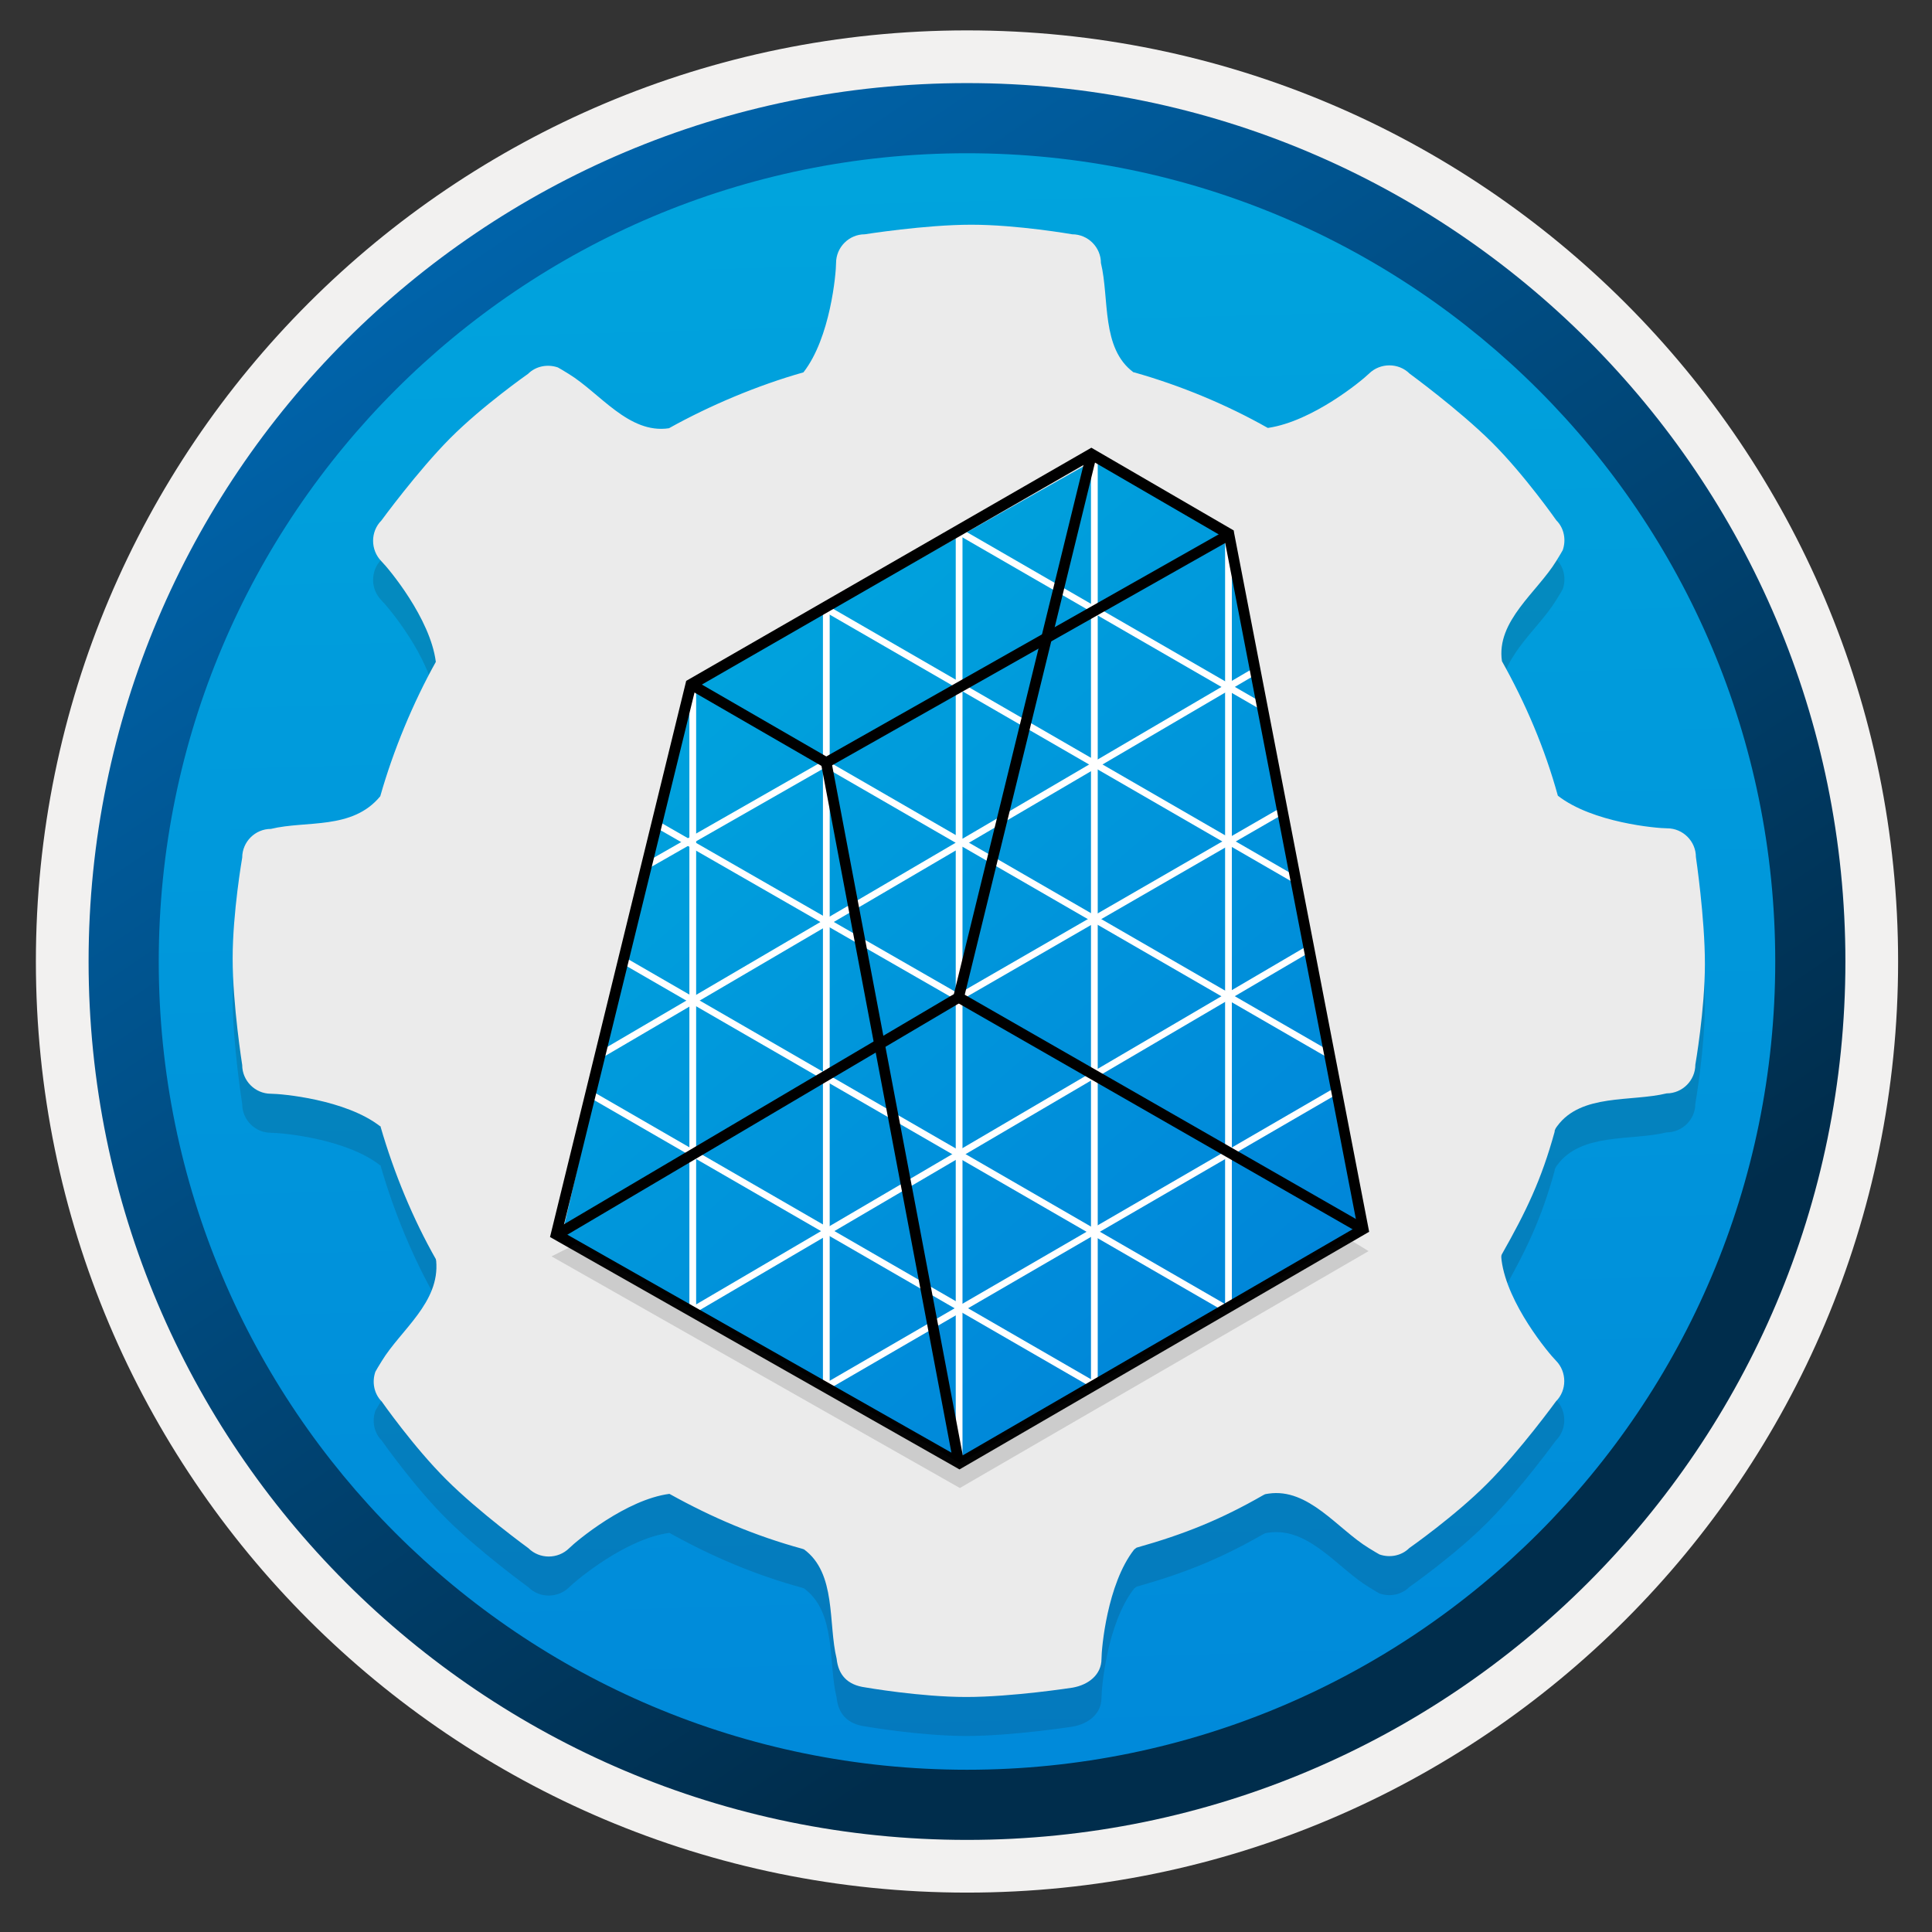 <svg width="103" height="103" viewBox="0 0 103 103" fill="none" xmlns="http://www.w3.org/2000/svg">
<rect x="0" y="0" width="103" height="103" fill="#333333" stroke="none"/>
<path d="M51.553 98.07C25.703 98.07 4.743 77.12 4.743 51.26C4.743 25.4 25.703 4.45 51.553 4.45C77.403 4.45 98.363 25.41 98.363 51.26C98.363 77.11 77.403 98.07 51.553 98.07Z" fill="url(#paint0_linear)"/>
<path fill-rule="evenodd" clip-rule="evenodd" d="M97.453 51.26C97.453 76.61 76.903 97.16 51.553 97.16C26.203 97.16 5.653 76.61 5.653 51.26C5.653 25.91 26.203 5.36 51.553 5.36C76.903 5.36 97.453 25.91 97.453 51.26ZM51.553 1.62C78.973 1.62 101.193 23.84 101.193 51.26C101.193 78.68 78.963 100.9 51.553 100.9C24.133 100.9 1.913 78.67 1.913 51.26C1.913 23.84 24.133 1.62 51.553 1.62Z" fill="#F2F1F0"/>
<path fill-rule="evenodd" clip-rule="evenodd" d="M94.643 51.26C94.643 75.06 75.353 94.35 51.553 94.35C27.753 94.35 8.463 75.06 8.463 51.26C8.463 27.46 27.753 8.17 51.553 8.17C75.353 8.17 94.643 27.46 94.643 51.26ZM51.553 4.43C77.413 4.43 98.383 25.4 98.383 51.26C98.383 77.12 77.413 98.09 51.553 98.09C25.693 98.09 4.723 77.12 4.723 51.26C4.723 25.4 25.683 4.43 51.553 4.43Z" fill="url(#paint1_linear)"/>
<path opacity="0.15" d="M90.413 47.77C90.413 46.931 89.723 46.24 88.883 46.24C88.333 46.24 84.893 45.941 83.053 44.501C83.053 44.501 83.063 44.48 83.053 44.501C82.353 41.961 81.333 39.581 80.073 37.331C79.753 35.191 81.963 33.641 82.973 31.98C83.153 31.691 83.253 31.52 83.313 31.41C83.503 30.87 83.393 30.241 82.973 29.82C82.973 29.82 81.273 27.39 79.533 25.66C77.793 23.93 75.153 22 75.153 22C74.563 21.41 73.583 21.41 72.983 22C72.583 22.39 69.973 24.541 67.613 24.89C67.583 24.89 67.583 24.89 67.583 24.89C65.393 23.651 62.933 22.631 60.463 21.93H60.433C58.693 20.651 59.153 17.991 58.693 16.101C58.693 15.261 58.003 14.57 57.163 14.57C57.163 14.57 54.243 14.06 51.783 14.06C49.323 14.06 46.103 14.57 46.103 14.57C45.263 14.57 44.573 15.261 44.573 16.101C44.573 16.651 44.273 20.09 42.833 21.93C40.393 22.62 37.833 23.701 35.663 24.91C33.523 25.23 31.973 23.02 30.313 22.011C30.023 21.831 29.853 21.73 29.743 21.671C29.203 21.48 28.573 21.59 28.153 22.011C28.153 22.011 25.723 23.71 23.993 25.451C22.263 27.191 20.333 29.831 20.333 29.831C19.743 30.421 19.743 31.401 20.333 32.001C20.723 32.391 22.933 35.041 23.233 37.35V37.37C22.023 39.541 20.963 42.09 20.273 44.531C20.273 44.531 20.303 44.49 20.273 44.531C18.783 46.34 16.333 45.81 14.443 46.27C13.603 46.27 12.913 46.961 12.913 47.8C12.913 47.8 12.403 50.721 12.403 53.181C12.403 55.641 12.913 58.861 12.913 58.861C12.913 59.7 13.603 60.391 14.443 60.391C14.993 60.391 18.433 60.691 20.273 62.13C20.313 62.111 20.293 62.16 20.293 62.16C21.003 64.611 22.013 67.061 23.243 69.221C23.223 69.251 23.243 69.221 23.253 69.29C23.463 71.52 21.363 72.981 20.353 74.641C20.173 74.93 20.073 75.1 20.013 75.21C19.823 75.751 19.933 76.38 20.353 76.8C20.353 76.8 22.053 79.231 23.793 80.96C25.533 82.701 28.173 84.621 28.173 84.621C28.763 85.21 29.743 85.21 30.343 84.621C30.733 84.231 33.383 82.02 35.693 81.721C35.693 81.721 35.683 81.731 35.723 81.74C37.953 82.981 40.253 83.96 42.773 84.65C42.793 84.66 42.863 84.68 42.863 84.68C44.603 85.96 44.143 88.621 44.603 90.51C44.693 91.361 45.163 91.91 46.133 92.04C46.133 92.04 49.053 92.55 51.513 92.55C53.973 92.55 57.193 92.05 57.193 92.05C58.033 91.9 58.723 91.361 58.723 90.52C58.723 89.971 59.023 86.531 60.463 84.691C60.463 84.691 60.523 84.641 60.593 84.591C63.153 83.871 65.103 83.081 67.363 81.781C67.473 81.74 67.353 81.751 67.623 81.71C69.763 81.391 71.313 83.6 72.973 84.611C73.263 84.79 73.433 84.891 73.543 84.951C74.083 85.141 74.713 85.031 75.133 84.611C75.133 84.611 77.563 82.91 79.293 81.171C81.033 79.43 82.953 76.79 82.953 76.79C83.543 76.201 83.543 75.221 82.953 74.621C82.563 74.231 80.353 71.581 80.053 69.27C80.023 69.031 80.043 69.001 80.073 68.941C81.363 66.66 82.173 64.99 82.883 62.41C82.883 62.41 82.853 62.331 83.023 62.111C84.303 60.37 86.963 60.831 88.853 60.37C89.693 60.37 90.383 59.681 90.383 58.84C90.383 58.84 90.893 55.92 90.893 53.461C90.893 51.001 90.413 47.77 90.413 47.77Z" fill="#1F1D20"/>
<path d="M90.413 45.691C90.413 44.85 89.723 44.16 88.883 44.16C88.333 44.16 84.893 43.861 83.053 42.42C83.053 42.42 83.063 42.401 83.053 42.42C82.353 39.88 81.333 37.501 80.073 35.251C79.753 33.111 81.963 31.561 82.973 29.901C83.153 29.61 83.253 29.441 83.313 29.331C83.503 28.791 83.393 28.16 82.973 27.741C82.973 27.741 81.273 25.311 79.533 23.581C77.793 21.851 75.153 19.921 75.153 19.921C74.563 19.331 73.583 19.331 72.983 19.921C72.583 20.311 69.973 22.46 67.613 22.811C67.583 22.811 67.583 22.811 67.583 22.811C65.393 21.57 62.933 20.55 60.463 19.851H60.433C58.693 18.57 59.153 15.911 58.693 14.021C58.693 13.181 58.003 12.491 57.163 12.491C57.163 12.491 54.243 11.98 51.783 11.98C49.323 11.98 46.103 12.491 46.103 12.491C45.263 12.491 44.573 13.181 44.573 14.021C44.573 14.57 44.273 18.011 42.833 19.851C40.393 20.541 37.833 21.62 35.663 22.831C33.523 23.151 31.973 20.941 30.313 19.93C30.023 19.75 29.853 19.651 29.743 19.59C29.203 19.401 28.573 19.511 28.153 19.93C28.153 19.93 25.723 21.631 23.993 23.37C22.263 25.11 20.333 27.75 20.333 27.75C19.743 28.34 19.743 29.32 20.333 29.921C20.723 30.311 22.933 32.961 23.233 35.27V35.291C22.023 37.461 20.963 40.011 20.273 42.45C20.273 42.45 20.303 42.41 20.273 42.45C18.783 44.261 16.333 43.73 14.443 44.191C13.603 44.191 12.913 44.88 12.913 45.721C12.913 45.721 12.403 48.641 12.403 51.1C12.403 53.56 12.913 56.781 12.913 56.781C12.913 57.62 13.603 58.31 14.443 58.31C14.993 58.31 18.433 58.611 20.273 60.05C20.313 60.031 20.293 60.081 20.293 60.081C21.003 62.531 22.013 64.981 23.243 67.141C23.223 67.171 23.243 67.141 23.253 67.21C23.463 69.441 21.363 70.9 20.353 72.561C20.173 72.85 20.073 73.02 20.013 73.13C19.823 73.671 19.933 74.3 20.353 74.721C20.353 74.721 22.053 77.15 23.793 78.88C25.533 80.621 28.173 82.54 28.173 82.54C28.763 83.13 29.743 83.13 30.343 82.54C30.733 82.15 33.383 79.941 35.693 79.641C35.693 79.641 35.683 79.65 35.723 79.66C37.953 80.9 40.253 81.88 42.773 82.57C42.793 82.581 42.863 82.6 42.863 82.6C44.603 83.88 44.143 86.54 44.603 88.43C44.693 89.281 45.163 89.831 46.133 89.96C46.133 89.96 49.053 90.471 51.513 90.471C53.973 90.471 57.193 89.971 57.193 89.971C58.033 89.82 58.723 89.281 58.723 88.441C58.723 87.891 59.023 84.451 60.463 82.611C60.463 82.611 60.523 82.561 60.593 82.51C63.153 81.79 65.103 81.001 67.363 79.701C67.473 79.66 67.353 79.671 67.623 79.63C69.763 79.311 71.313 81.52 72.973 82.531C73.263 82.71 73.433 82.811 73.543 82.871C74.083 83.061 74.713 82.951 75.133 82.531C75.133 82.531 77.563 80.831 79.293 79.091C81.033 77.35 82.953 74.71 82.953 74.71C83.543 74.121 83.543 73.141 82.953 72.54C82.563 72.15 80.353 69.501 80.053 67.191C80.023 66.951 80.043 66.921 80.073 66.861C81.363 64.581 82.173 62.91 82.883 60.331C82.883 60.331 82.853 60.251 83.023 60.031C84.303 58.291 86.963 58.751 88.853 58.291C89.693 58.291 90.383 57.6 90.383 56.761C90.383 56.761 90.893 53.84 90.893 51.38C90.893 48.92 90.413 45.691 90.413 45.691Z" fill="#EBEBEB"/>
<path d="M58.583 24.4L36.713 36.74L29.953 65.88L51.243 77.92L72.573 65.51L65.483 28.37L58.583 24.4Z" fill="url(#paint2_linear)"/>
<path d="M37.113 36.569H36.753V69.919H37.113V36.569Z" fill="white"/>
<path d="M44.233 32.299H43.873V73.989H44.233V32.299Z" fill="white"/>
<path d="M51.313 28.299H50.953V77.969H51.313V28.299Z" fill="white"/>
<path d="M58.523 24.27H58.163V73.829H58.523V24.27Z" fill="white"/>
<path d="M65.673 28.439H65.313V69.659H65.673V28.439Z" fill="white"/>
<path d="M71.183 57.98L44.013 73.74L44.193 74.049L71.353 58.289L71.183 57.98Z" fill="white"/>
<path d="M69.623 50.469L36.793 69.729L36.973 70.039L69.803 50.779L69.623 50.469Z" fill="white"/>
<path d="M66.763 35.659L31.993 56.039L32.173 56.349L66.943 35.969L66.763 35.659Z" fill="white"/>
<path d="M68.283 43.06L51.013 53.03L51.193 53.34L68.463 43.37L68.283 43.06Z" fill="white"/>
<path d="M44.043 40.48L34.413 45.98L34.593 46.289L44.223 40.789L44.043 40.48Z" fill="white"/>
<path d="M31.683 58.239L31.503 58.549L58.203 73.969L58.383 73.659L31.683 58.239Z" fill="white"/>
<path d="M33.403 51.089L33.223 51.399L65.333 69.949L65.513 69.639L33.403 51.089Z" fill="white"/>
<path d="M44.113 40.569L43.933 40.879L70.823 56.409L71.003 56.099L44.113 40.569Z" fill="white"/>
<path d="M44.053 32.249L43.873 32.559L68.953 47.049L69.133 46.739L44.053 32.249Z" fill="white"/>
<path d="M51.233 28.189L51.053 28.5L67.243 37.849L67.423 37.539L51.233 28.189Z" fill="white"/>
<path d="M35.163 43.819L34.983 44.129L51.023 53.339L51.203 53.029L35.163 43.819Z" fill="white"/>
<path d="M51.153 78.339L29.323 65.949L36.583 36.299L58.183 23.869L65.773 28.279L65.793 28.409L72.993 65.669L51.153 78.339ZM29.973 65.669L51.153 77.689L72.363 65.389L65.263 28.659L58.183 24.549L37.083 36.689L29.973 65.669Z" fill="black"/>
<path d="M36.973 36.239L36.693 36.729L43.893 40.889L44.173 40.399L36.973 36.239Z" fill="black"/>
<path d="M50.833 78.029L43.733 40.509L65.393 28.249L65.673 28.749L44.363 40.799L51.393 77.929L50.833 78.029Z" fill="black"/>
<path d="M29.833 66.069L29.543 65.579L50.853 52.999L57.913 24.179L58.463 24.309L51.353 53.359L29.833 66.069Z" fill="black"/>
<path d="M51.253 52.929L50.973 53.419L72.533 65.779L72.813 65.289L51.253 52.929Z" fill="black"/>
<path opacity="0.15" d="M71.833 66.01L51.173 77.99L30.693 66.33L29.403 66.98L51.173 79.33L72.963 66.7L71.833 66.01Z" fill="#1F1D20"/>
<defs>
<linearGradient id="paint0_linear" x1="49.783" y1="-13.529" x2="53.765" y2="132.242" gradientUnits="userSpaceOnUse">
<stop stop-color="#00ABDE"/>
<stop offset="1" stop-color="#007ED8"/>
</linearGradient>
<linearGradient id="paint1_linear" x1="2.986" y1="-20.364" x2="98.514" y2="120.516" gradientUnits="userSpaceOnUse">
<stop stop-color="#007ED8"/>
<stop offset="0.707" stop-color="#002D4C"/>
</linearGradient>
<linearGradient id="paint2_linear" x1="28.861" y1="25.127" x2="75.349" y2="79.364" gradientUnits="userSpaceOnUse">
<stop stop-color="#00ABDE"/>
<stop offset="1" stop-color="#007ED8"/>
</linearGradient>
</defs>
</svg>
